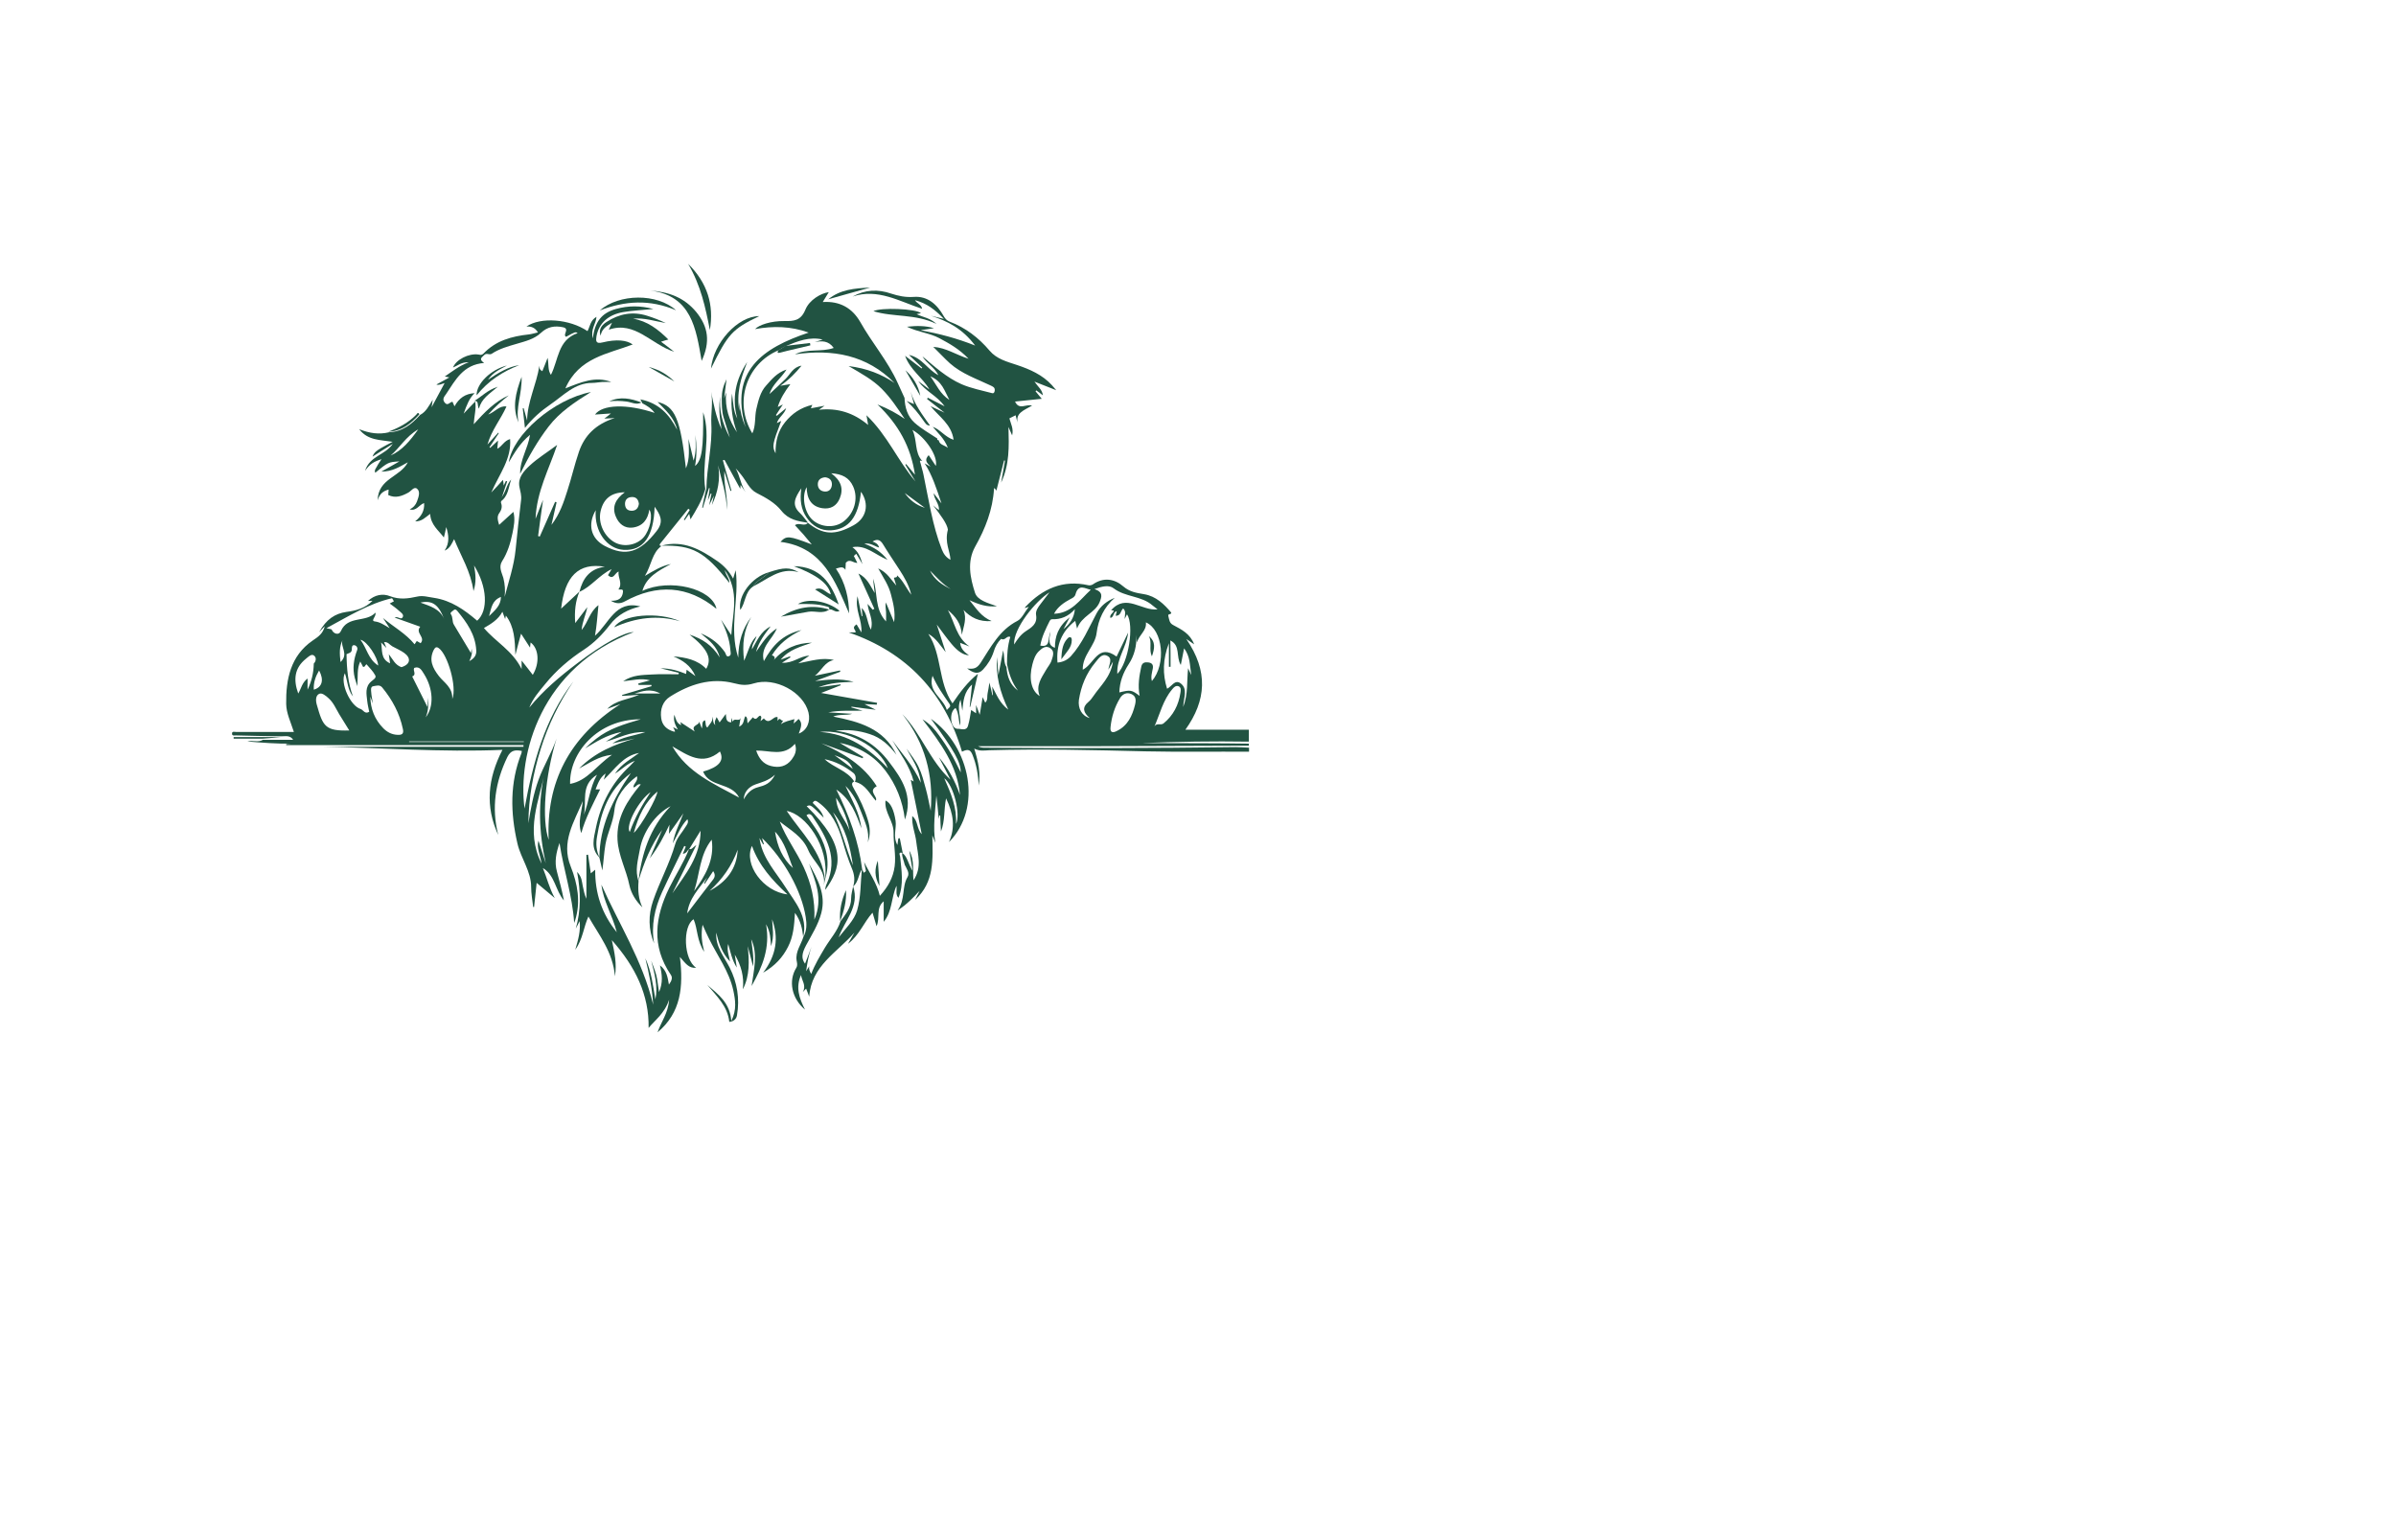 <?xml version="1.0" encoding="utf-8"?>
<!-- Generator: Adobe Illustrator 24.2.3, SVG Export Plug-In . SVG Version: 6.00 Build 0)  -->
<svg version="1.1" id="Layer_1" xmlns="http://www.w3.org/2000/svg" xmlns:xlink="http://www.w3.org/1999/xlink" x="0px" y="0px"
	 viewBox="0 0 600 841.9" style="enable-background:new 0 0 600 841.9; fill: #215342;" xml:space="preserve"
	 height="450" width="700" transform="translate(-250, -79)">
<g>
	<path d="M405,312.3c4.2,1.5,6.7,5.6,11.4,7.1c-1.1-8.4-7.9-12.6-12.6-18.4c2,1,4.1,1.9,7.7,3.6c-4.1-3.2-6.9-5.3-9.6-7.5
		c0.1-0.2,0.3-0.5,0.4-0.7c2.6,1.3,5.2,2.7,9.2,4.7c-4.3-6-10.3-8-14.4-13.8c2.7,2.1,4.4,3.3,6.1,4.6c-3.8-6.6-10.5-10.6-13.3-18.4
		c3.3,2.5,6.1,4.7,9,6.9c0.1-0.1,0.2-0.3,0.4-0.4c-2.2-2.1-4.4-4.2-7.3-7c7.3,1.6,10.1,8,16.1,11.1c-2.3-4.6-6.6-6.5-8.7-10.3
		c6.7,5.7,13.2,11.6,21.3,15.2c5.3,2.3,11.1,3.4,16.7,4.9c1,0.3,1.4-0.5,1.5-1.4c0.2-1.8-1.1-2.2-2.3-2.8
		c-7.6-3.6-15.8-6.4-22.2-12.1c-3-2.7-5.7-5.7-9.1-9c7.1,0.5,12.3,4.3,19.3,6.5c-5.2-5.4-10.5-8.3-15.9-11.2
		c-5.4-2.9-11.6-3.3-17.8-6.3c5.4-0.6,10.1-0.6,14.8,0.8c-2.1,0.3-4.1,0.6-7.3,1.1c10.4,2,19.5,4.3,29.8,8.4
		c-6.9-9.2-15-13.4-24.2-16.3c2,0.5,4,1,7.1,1.7c-4.8-5-9.3-8.5-15.8-10.2c1.3,2,3.5,2.3,3.9,4.7c-12.5-4.1-24.3-11.3-38-6.7
		c6.8-3.8,13.9-4.1,21.1-1.6c4,1.3,7.8,2.1,12.3,1.8c7.6-0.6,12.8,4.1,16.4,10.5c0.8,1.4,1.7,2.4,3.2,3c8.7,3.3,15.9,8.8,21.9,15.9
		c3.9,4.6,9.5,6,14.9,7.8c7.2,2.4,14,5.4,19.2,11.1c0.6,0.7,1.2,1.4,2.3,2.7c-4.2-1.7-7.6-3-11.9-4.7c2,2.9,4.3,4.5,4.6,7.5
		c-1.3-1-2.4-1.9-3.6-2.7c-0.1,0.2-0.3,0.3-0.4,0.5c1,1.3,2.1,2.5,3.4,4.1c-5,0.5-9.6,1-14.6,1.5c2.2,4.9,6,1.2,9.3,2.2
		c-4.2,2.6-9.8,4-7.6,10.5c-0.5-1.6-0.9-3.3-1.4-5.2c-1.3,0.6-2.3,1.1-3.4,1.7c0.8,3,2.4,5.7,1.5,9.3c-0.6-1.3-1-2.3-2-4.6
		c0.3,10.9,0.6,20.5-4,30.4c0.8-4.7,1.4-8.3,2.1-12c-0.2,0-0.4-0.1-0.5-0.1c-1.4,5.4-2.8,10.8-4.2,16.5c-0.4-0.6-0.7-1-1-1.4
		c-0.1,0.1-0.3,0.2-0.3,0.4c-0.7,11.4-4.7,21.7-10.3,31.6c-4.6,8.3-2.7,17.1-0.1,25.2c1.3,4.1,6.9,5.6,12,7.4
		c-5.5,0.5-9.8-0.9-15-3.3c3.8,4.7,6.4,9,12.1,11.4c-6.8,0.5-11.4-1.9-15.4-6.1c2,4.7,0.1,8.9-0.9,13.6c-0.3-6.1-3.5-10.1-7.6-13.5
		c3.7,6.6,4.6,15,11.8,19.9c-1.6-0.6-3.3-1.3-5.1-2c0.3,3.3,2.3,5.1,4.8,6.8c-3-0.1-6.1-2.1-9.6-6.3c-2.5-3-4.8-6.2-8-10.5
		c1.9,6,3.4,10.5,4.9,15.1c-2.9-3.6-5.2-7.6-9.5-10c7.6,11.5,5.2,26.3,13.2,38c4.1-6.1,8.2-11.6,13.9-16.2
		c-1.5,6.3-2.8,12.2-4.2,18.1c-0.1,0-0.2,0-0.3,0c0.4-3.9,0.8-7.8,1.3-12.2c-4.5,4.1-4.8,9.1-5.3,14.3c-0.3-1.6-0.5-3.2-1-6
		c-2.3,5.3,0.7,9.6-0.3,14.1c-0.9-3.4-0.6-6.8-2.4-9.6c-3.9,2.3-2.8,11.6,1.2,11.4c1.9-0.1,4.7,1.4,5.6-1.7c0.9-3,1.3-6.2,1.7-8.6
		c0.7,0.5,1.6,1.1,2.7,1.8c0-1.2,0-2.1,0-4.5c0.9,2.4,1.4,3.6,2,5.3c0.5-3.3,1-6.1,1.6-9.6c0.7,1.4,1,2.2,1.4,3
		c1.6-1.5,0.9-3.4,1.3-5.1c0.4-1.7,0.6-3.4,1-5.9c0.7,2.9,1.2,4.9,1.6,6.9c0.1,0,0.2,0,0.3-0.1c-0.1-1.5-0.3-3.1-0.4-4.6
		c2.4,4.3,4,9,8.8,12.6c-4.5-9.5-7-18.8-6.1-28.7c0.2,2.8,0.4,5.5,0.7,9.8c1-5.1,1.7-8.7,2.6-13.5c0.9,3.8,0.2,6.7,1.8,9.1
		c0.4,5.2,1.9,9.7,6.3,12.9c-3.3-4.3-4.9-9.2-6-14.4c0-5,0.3-10.1,1.8-14.9c-2-1-2.8,2.3-5,1c-1.9,1.8-3.3,4.3-4.1,7.1
		c-1.2,3.7-3.2,6.9-5.8,9.7c-2.7,2.9-5.3,1.9-8.7-0.6c3.7,0.5,5.4-0.1,7.4-3.1c5.5-8.5,10.3-17.9,20.1-22.9c2.5-1.3,3.9-4.8,6.2-7.7
		c-1.1,0.3-1.6,0.5-2.2,0.7c0.2-0.3,0.3-0.5,0.4-0.7c9.4-9.9,20.5-14.9,34.3-11.8c0.8,0.2,1.9,0,2.6-0.5c5.8-4,11.8-3,16.5,1.1
		c3.6,3.1,7.3,3.6,11.4,4.3c6.6,1.1,11,5.5,14.9,10.1c-0.2,1.4-2,0.3-1.6,1.9c0.5,1.9,0.5,3.8,2.7,4.9c4.5,2.4,9.2,4.7,11.4,10.5
		c-1.2-0.8-2-1.4-4.3-2.9c12.1,17.6,11,33.5-0.5,49.6c11.4,0,23.1,0,34.7,0c0,2.2,0,4.3,0,6.5c-19.6-0.3-39.2,0-58.7,0.8
		c11.6,0.1,23.3,0,34.9,0.1c7.9,0,15.9,0.1,23.8,0.2c0,0.4,0,0.7,0,1.1c-29.1,0.1-58.2,0.2-87.3,0.3c-20.2,0-40.5,0-60.7,0
		c1.2,0.7,2.3,0.8,3.5,0.8c45.8,0.4,91.5,0.3,137.3-0.3c2.4,0,4.8,0.2,7.3,0.3c0,0.7,0,1.4,0,2.2c-19-0.1-38,0.2-56.9-0.2
		c-28.4-0.7-56.7-1.4-85.1-0.6c-2.5,0.1-5.1,0.7-8.2-0.9c2.2,7.2,3.6,13.6,2.4,20.2c-0.2-5.8-1.2-11.5-3.4-16.9
		c-1-2.4-2.2-3.4-5.7-1.6c-9.5-32.3-30.1-54.2-61.9-65.2c1.2,0,2.5,0,3.7,0c0.5-1.4-2.6-2.4,0.6-4.4c0.8,1.3,1.7,2.8,2.6,4.4
		c0.6-6.8-3.7-12.2-2.1-19.8c0.9,4.4,1.6,7.7,2.3,10.9c0.1,0,0.3,0,0.4,0c-0.1-1.4-0.3-2.8-0.4-4.5c3.1,3.1,2.7,7.3,5,11.9
		c1.6-5.6-1.4-9.4-1.8-14.1c1.2,1.4,2,2.3,2.8,3.2c0.3-0.2,0.6-0.3,0.9-0.5c-2.8-6.2-5.5-12.3-8.7-19.3c4.8,2.4,6.3,6.4,8.9,10.7
		c-0.4-3.2-0.6-5.6-0.9-7.9c2.7,7.6,0.6,16.5,7.1,23.4c0-1.8,0.1-3.5,0-5.1c-0.1-1.7-0.5-3.4-0.1-5.3c1.4,3.4,2.8,6.7,4.5,10.8
		c0.8-5.7-0.5-10.4-1.7-15.1c-1.2-4.9-4-9-7-14.3c4.9,2.2,6.8,5.9,9.9,9.4c-0.6-1.9-0.9-3-1.3-4.2c0.6-0.5,1.9,0.1,1.7-1.4
		c3.3,2.8,4.8,6.7,7.8,10.6c-1.4-5.5-3.8-9.5-6.3-13.4c-3-4.7-6.2-9.3-9.1-14.1c-1.4-2.3-3-3.3-5.8-1.6c1.7,0.6,3.1,1.4,3.6,3.3
		c-2.5-0.6-4.5-2.7-8.1-2.1c5.2,1.9,9.1,4.3,12.7,8.8c-6.9-2.8-11.8-8.3-19.2-6.9c3.2,2.3,4.5,5.5,5.5,9.3c-1.1-1.9-2.2-3.8-3.4-5.7
		c-0.4,0.4-0.9,0.8-1.3,1.2c0.6,1.2,1.2,2.4,1.9,3.8c-2.3,0.1-4-2.5-6.3-0.1c0,0.7-0.1,2-0.2,3.9c-1.4-2.2-3-1.2-5.2-0.7
		c5.3,7.8,7.1,16.5,7.2,24.5c-7.4-16.9-13.9-36.1-37.5-39.1c3.3-3.5,4.5-3.4,17.1,1.4c-1.9-2.3-3.3-4-4.7-5.6
		c-1.4-1.6-2.9-3.2-4.5-4.9c2.3-1.8,5.1,1,7.1-1.3c8.2,6.6,14.7,7,25,1.3c7-3.9,8.7-11.5,4-18.3c-1.4,13.7-6.6,20.5-16.4,21.1
		c-5.6,0.3-10.2-2.4-13.3-7c-3.1-4.5-3.8-9.6-2.9-16c-3.5,5.1-5.5,9.1-0.8,13.5c1.7,1.6,3,3.6,4.5,5.4c-5.5-0.9-10.6-1.6-14.6-6.6
		c-3.4-4.3-8.4-7.1-13.5-9.7c-4-2-5.7-6.6-8.5-10c-1-1.2-1.9-2.4-3-3.5c2.3,4.1,2.8,9,5.4,13c-0.8-1.2-1.6-2.3-2.7-3.9
		c-0.1,0.8-0.1,1.1-0.2,2.1c-3.1-5.6-5.8-10.7-8.6-15.8c-0.3,0.1-0.6,0.1-0.9,0.2c1.6,5.5,3.1,11.1,4.7,16.6
		c-0.2,0.1-0.3,0.1-0.5,0.2c-1.1-3.6-2.3-7.2-3.4-10.8c-0.4,7.2,2,14,1.4,21.1c-0.1-8.4-3-16.3-4.8-24.4c1.4,7.7-0.2,14.9-3.4,21.8
		c0.2-1.2,0.5-2.4,1.1-5.2c-1.1,2.2-1.5,3.1-2.6,5.3c0.6-3.1,1-4.7,1.3-6.3c-0.1-0.1-0.3-0.1-0.4-0.2c-0.4,0.9-0.7,1.7-1.6,3.9
		c0.5-3.2,0.8-4.9,1-6.7c-0.1,0-0.2-0.1-0.4-0.1c-1.1,3.6-2.2,7.2-3.3,10.8c-0.1,0-0.3-0.1-0.4-0.1c0.6-3,1.2-6,1.9-9
		c0.1-0.4,0.3-0.9,0.4-1.3c0.2-11.9,3.3-23.6,2.7-35.5c-0.3-5.8,1-11.6-0.1-17.5c1.3,6.6,2.5,13.2,5.7,20.5
		c-1.2-6.8-1.7-12.4-0.7-18.1c-0.7,7.5,0.9,14.5,5.2,22.6c-1.4-4.7-2.4-7.8-3.4-11c-1-3.4-1-7-1-10.5c0-3.5,0.8-6.8,2.6-10.4
		c-0.4,3.2-0.7,5.9-1.3,10.4c0.7-2,0.8-2.2,1.1-3.2c-0.8,8.5,1.7,15.4,5.9,21.8c-2.4-6.6-3.6-13.4-2.7-21.2
		c0.7,5.1,0.7,9.6,2.9,13.7c-3.1-11.2-0.9-21.4,5.4-30.9c-1.6,4.2-3.2,8.5-4.1,13c-0.9,4.6-1,9.1-0.2,13.8c0-1.6,0-3.2,0-4.8
		c0.4,4.7,1.5,9.2,3.4,13.6c-8.9-30.7,9.3-43.3,34.5-51.7c-9.7-3.5-19.4-3.7-29.3-1.9c2.1-2.3,8.8-4.5,15.9-4.4
		c5.4,0.1,9.1-0.2,11.6-6.2c2.2-5.4,8.5-9,12.8-9.6c-1.1,1.8-2.1,3.4-3.3,5.4c9.4-0.6,16.1,3.3,20.5,10.9
		c6.4,11.4,15.1,21.4,20.5,33.4c1.2,2.7,2.5,5.4,3.7,8.1c0.2,5.2,1.6,10.1,5.5,13.6c3.7,3.3,8.2,5.8,12.4,8.6c0,0.2,0,0.4,0,0.7
		c0.2,0.1,0.5,0.2,0.7,0.3l0.1-0.1c0.4,2.6,2.9,2.6,5,4.2C411.3,318.6,407.8,315.7,405,312.3z M399.3,331c-2.1-0.8-1,0.8-0.9,1.4
		c0.4,1.9,1.1,3.8,1.5,5.8c2.9,13.8,4.9,27.9,10.1,41.2c1,2.5,2.3,4.3,4.7,5.6c-0.2-4.8-3.3-9.3-1.4-16.5c-0.5-3.3-3.8-7.7-8.1-13.3
		c1.8,1.6,2.4,2.1,3.2,2.7c0.3-3.5-2.5-5.6-2.9-9.3c1.4,1.9,2.5,3.2,4.3,5.6c-2.8-8.4-5.1-15.5-9.2-21.9c0.7,0.4,1.4,0.8,3.2,1.8
		c-2-2.2-3.6-3.5-1-6.3c1.3,1.9,2.5,3.7,3.9,5.9c1.3-5.3-5.7-15.7-12.8-19.7C396.7,319.8,394.9,326.3,399.3,331z M320.9,270.4
		c-17.9,7.4-24.7,28.7-14.5,45.5c2-4.2,1.2-8.9,2.2-13.3c1.1-4.6,2.1-9.3,5.4-12.9c2.9-3.2,5.7-6.9,11.1-8.7
		c-3.1,5-7.6,7.8-9.3,13.4c3.3-3.1,6.1-5.6,8.8-8.3c2.6-2.6,4.1-6.5,8.7-7.2c-3.2,3.9-6.5,7.4-11.6,11c2.7-0.5,3.8-0.6,5.5-0.9
		c-3.1,4.1-5.5,7.9-6.9,12.5c0.9-0.5,1.7-0.8,2.8-1.4c-1.4,2.2-2.6,4-3.8,5.8c0.2,0.1,0.3,0.2,0.5,0.4c1.7-1.4,3.4-2.8,5.1-4.2
		c-0.9,3.3-4.1,4.9-5.1,8.2c0.9-0.4,1.5-0.8,2.4-1.2c-4.8,12.5-5.1,14-3.1,17.7c-0.1-6.7,1.4-12.3,5.2-17c3.8-4.7,8.5-8,14.9-9.5
		c-0.5,1.1-0.6,1.5-0.8,1.9c2.3-0.4,4.4-0.8,7.5-1.4c-1.6,1.1-2.2,1.6-3.1,2.2c10.2-1.1,18.9,1.6,26.9,8.3c-0.3-1.8-0.5-3-0.9-5.3
		c11.6,11.1,17.2,25.1,26.8,36.2c-1.9-3.1-3.8-6.1-5.6-9.2c0.2-0.1,0.3-0.2,0.5-0.3c1.4,1.7,2.8,3.4,4.8,5.8
		c-2.3-15.3-8.9-27.3-20.5-38.4c6.3,2.5,10.7,5,14.9,7.9c-3.9-5.8-7.7-11.6-12.6-16.5c-4.9-4.9-10.9-8.2-18.1-12.4
		c10.1,1.3,18,4.4,25.2,9.3c-15.2-15.4-33.9-18.7-54.5-15.7c6.7-3.3,14.5-1.1,21.2-3.5c-2.9-4.1-6.6-3.9-10.4-3.2
		c1.5-0.5,2.9-0.9,4.4-1.4c-7.3-1.7-13.7,0.9-20.2,3.6C323.2,268.9,322.1,269.6,320.9,270.4z M504.5,405.8c-5.9,5.1-9,11.8-9.9,19.1
		c-0.8,7.2-7.8,12.1-7.6,20.2c6.4-3.2,8.3-14.6,18.5-7.2c2.1-4.3,4.1-8.5,6.3-13.1c-0.8,8-6.4,14.2-5.9,22.6
		c6.2-6.2,9.3-26.7,5.3-32.6c-0.4,0.7-0.7,1.4-1.3,2.6c0.1-2.4,0.9-4.2-0.8-5.8c-1.5,1.3-1.2,4.1-4.1,4c0.2-0.8,0.4-1.6,0.6-2.5
		c-2.1,0.4-1.4,3.3-3.5,3.7c-0.6-2,1.7-2.5,1.8-4.1c-0.5,0-0.8-0.1-1.4-0.1c8.2-9.4,16.6,0.5,25.4-0.5c-1.2-0.9-2-1.5-2.7-2.1
		c-6.1-5.4-14.9-4.5-21.3-9.4c-2.6-2-6.3-1.1-10.5,0.4c4.9,1.7,4,4.2,2.8,7.2c-2.5,6-9.7,7.3-12.3,14.4c-0.5-2.3-0.8-3.2-1-4.2
		c-7.5,5.8-10.5,13.4-9.7,22.8c3-0.3,5.4-1.4,7.4-3.6c6.2-6.9,9.7-15.4,14-23.4C496.8,410.2,500.2,407.5,504.5,405.8z M518.1,459.4
		c-1.1-5.8-0.2-10.9,0.9-16c0.5-2.3,2.1-2.5,3.8-2.3c1.8,0.2,2.9,1.1,2.5,3.3c-0.4,2.2-1.2,4.5-0.5,6.9c7.9-9.2,6.1-28-3.3-32.1
		c0.6,4.5-3.5,6.5-4.9,11c-0.1-2-0.2-3.1-0.3-4.1c0.3,5.8-1.1,11.3-4.2,16c-3.1,4.8-4.9,9.7-5.1,15.4
		C513.2,456,513.7,456.1,518.1,459.4z M336.1,345.3c-2.9,5.1-1.2,13.9,3.2,17.9c4.6,4.1,11.9,4.6,16.8,1c6.1-4.5,8.4-12.7,5.4-19.3
		c-2.2-4.9-6.1-6.8-12-7.2c5.3,3.9,6.9,8.3,4.7,13.7c-1.7,4.2-5.1,6.1-9.6,5.4C338.4,355.8,336.2,351.4,336.1,345.3z M535,443.5
		c-0.3,0-0.6,0-0.9,0c0-3.9,0-7.9,0-12.9c-3.4,8.9-3.5,16.9-1,24.9c2.5-1.2,4.2-5.1,7.2-3.1c4.4,3.1,1.8,7.9,1.6,13.1
		c2.8-7.4,1.9-14.1,2.7-21.2c0.5,1.1,0.8,1.8,1.7,3.7c-0.8-5.7-0.6-10.2-3.9-14.6c-0.7,3.3-1.1,5.7-1.8,9.1
		c-2.8-4.6,0-10.5-5.7-13.4C535,434.3,535,438.9,535,443.5z M490.8,471.5c-3.5-3-4.3-5.8-0.7-8.8c1.1-0.9,2-2.1,2.8-3.3
		c3.8-5.6,9.4-10.3,10.6-18.7c-1.1,2-1.7,3-2.5,4.4c0.4-3,2.5-6.1-0.6-7.6c-3-1.5-4.8,1.6-6.5,3.6c-5,6-7.8,12.9-9,20.5
		C484.3,466.2,486.5,470.4,490.8,471.5z M502.2,476.4c-0.4,3.2,1.3,3.3,3.4,2.2c6-2.9,8.5-8.3,10-14.4c0.6-2.5,0.5-4.7-2-5.8
		c-2.5-1.1-4.8-0.1-6.2,2.2C504.4,465.5,502.8,470.8,502.2,476.4z M463.5,459.5c-2.3-5.7,0.9-9.9,3.4-14.2c1-1.8,2.5-3.4,3.1-5.4
		c0.7-2.1,1.7-4.8-0.5-6.4c-2.5-2-4.8-0.2-6.6,1.6c-1.9,1.9-2.7,4.4-3.4,7C457.4,450,458.9,456.7,463.5,459.5z M471.8,433.1
		c0-6.1,1.6-11.5,8.1-16.7c-1.7,3.2-2.6,4.9-3.4,6.5c3.5-2.8,5.8-6.2,6.2-10.9c-3.5,4-7.7,5.7-12.7,5.5c-0.3,0-0.8,0.5-1,0.8
		c-2.2,4.4-4.4,8.8-5.2,13.6c5.8,1.2,3.9-3.8,5.6-7.7C468.6,428.7,467.9,431.8,471.8,433.1z M526.2,476.1c1.2-2.1,3.4-0.5,4.9-1.6
		c5.4-4.4,8.3-10.1,9.3-16.8c0.2-1.3,0.5-3-1.1-3.6c-1.5-0.5-2.6,0.7-3.4,1.7C530.9,461.7,529.2,469.2,526.2,476.1z M449.5,431.3
		c1.8-2.9,3.6-5.4,6.3-7.2c3.2-2.1,6.5-4,5.7-8.9c-0.4-2.2,1.1-4.3,2.5-6.1c1.4-1.8,2.8-3.6,4.8-6.3
		C461.3,407.5,448.9,422.6,449.5,431.3z M491.4,401.4c-3-0.6-6.7-3.4-8.3,2.3c-0.4,1.6-1.5,2.1-2.7,2.7c-3.7,2-7.1,4.3-9.1,8.1
		C480.7,414.3,485.4,406.9,491.4,401.4z M346.2,339.9c-2.3,0.2-3.9,1.3-4,3.6c-0.1,2.5,1.5,4.1,3.9,4.2c2.3,0.1,3.6-1.4,3.8-3.7
		C350,341.5,348.6,340.2,346.2,339.9z M404.9,448.4c-2.7,8.9,5.9,12.1,7.8,18.7c1.1-1.3,2.6-1.7,1.4-3.4
		C410.8,458.9,407.4,454.2,404.9,448.4z M414.1,297.6c-2.7-5-3.9-10.1-10.4-12.9C407.3,289.7,409,294.3,414.1,297.6z M400.7,356.6
		c-3.7-2.7-7.4-5.4-11-8.1C392.4,352.3,395.9,355.1,400.7,356.6z M414.9,401c-4.5-2.6-7.8-6.5-11.4-10.1
		C405.9,395.9,410.1,398.7,414.9,401z"/>
	<path d="M280.7,346.3c-0.1,0.4-0.3,0.9-0.4,1.3c-1.7,5.4-4.5,10.1-7.7,15.3c-0.2-1.1-0.4-1.7-0.7-3c-1,1.4-1.8,2.5-2.5,3.5
		c-0.1-0.1-0.3-0.2-0.4-0.4c1.1-1.8,2.2-3.6,3.2-5.3c-0.3-0.2-0.5-0.4-0.8-0.6c-5.1,6.3-10.2,12.6-15.3,19c-0.6,0.7-0.5,1.3,0.6,1.4
		c-5.2,3.8-5.3,10.2-9,16.3c5.1-3,8.9-5.4,14.2-6.5c-7,3.8-13.4,7.1-15.6,14.7c14.9-7,38.2-1.3,40.5,9.8
		c-15.7-12.8-32.5-13.7-50.2-4c-2.2,1.2-4.6,1.4-7.5-0.4c4,0.1,6.2-1.2,6.6-4.8c0.2-2-1.4-1.1-2.5-1.4c2.5-3.3-0.4-6.4,0.1-9.8
		c-2.1,0.8-2.8,4.9-5.8,2c0.5-0.9,1.1-1.8,2-3.3c-7,3.4-11.1,9.6-17.6,12.4c1.8-7.3,5.6-12.6,13.9-13.7
		c-14.5-2.4-21.9,5.3-23.9,22.9c3.1-2.9,6.6-6.1,10-9.3c-2.2,5.3-2.8,10.7-2.3,17.2c2.5-3.3,4.6-6,6.6-8.7
		c-0.8,4.2-2.7,7.8-3.1,12.5c3.6-4.4,4.4-10,9.2-13.6c-0.6,5.9-0.9,11.2-1.9,16.7c7.7-6.7,11.2-19.6,24.8-16
		c-6.5,1.5-12.4,4.4-16.7,10.1c-4,5.2-8.5,9.8-14.1,13.5c-8,5.2-15.2,11.4-21.2,18.8c-3.3,4-6.8,8-8.7,12.9
		c7.6-9.4,16.7-17,26.2-24.2c14.5-11,25.7-17,30.9-17.1c-50.9,19.2-63.6,66.8-59.7,96.5c4.6-25.1,11-49.1,26.7-69.5
		c-7.8,11.5-13.8,23.8-17.9,37c-4.1,13.2-6.6,26.7-6.7,40.5c1.3-8.1,2.8-16.2,5.6-23.9c2.8-7.7,7.2-14.6,9.8-22.4
		c-6.4,20.9-8.2,44.4-4.3,55.4c-1.5-31.4,11.2-56.2,39.2-74.2c-2.7,1-4.6,1.6-7.2,2.6c4.9-4.9,11-4.9,17.4-7.7
		c-4,0.3-6.6,0.5-9.2,0.6c0-0.2-0.1-0.4-0.1-0.5c5.4-1.6,10.7-3.2,16.1-4.8c0-0.2,0-0.4-0.1-0.7c-2.3,0-4.7,0-7,0
		c0-0.3-0.1-0.5-0.1-0.8c1.9-0.5,3.9-1,6.4-1.7c-5.2-1.4-9.7,0.1-14.7,0.5c5.1-3.5,10.5-3.4,15.8-3.7c4.8-0.3,9.7-0.1,14.5-0.1
		c0-0.3,0-0.5,0.1-0.8c-2.8-0.7-5.6-1.4-10-2.5c6,0.1,9.9,1.5,14,3.1c0.1-1,0.2-1.6,0.3-2.3c1.4,1,2.7,2,4.8,3.5
		c-2.7-6.1-7.1-8.6-12-10.8c6.7,0.6,13,1.8,17.9,6.8c3.3-5.6,0.8-10.9-9.1-18.7c6.9,2.3,12.3,5.7,16.5,12.5
		c-1.6-6.1-5.4-9-10.4-13.2c6.5,2.7,10.2,6.1,13.2,10.3c0.6,0.8,0.6,2.8,2.2,2.2c1.5-0.5,0.9-2.2,0.8-3.4
		c-0.4-5.9-2.6-11.3-5.1-16.6c1.7,2.6,3.4,5.2,5.6,8.5c0.7-12.1,4.7-23.6-3.6-35.6c0.8,3.4,2.7,4.7,2.5,7
		c-13.4-17.1-20.1-20.7-37.1-20.3c11.9-3.3,21.4,2.1,30.7,8.5c3.4,2.4,6.3,5.4,8.5,9.5c0.5-1.7,0.9-3.1,1.4-4.6
		c2.1,15.7-3.9,31.4,1.4,47.8c0.1-8.7,2.3-15.9,7.1-22.2c-4.2,7.2-5,14.9-3.9,23.9c2.3-5,3.1-9.9,6.8-13.5c-0.6,2.5-2.6,4.3-2.5,7.3
		c2.8-4.7,4.6-9.7,10.2-12.6c-3.3,4.4-6.3,8.1-8,14c3.5-5,6-9.3,11.4-12.9c-2.6,6.4-9.2,10-7.1,17.9c4.7-8.6,10.3-14.6,20.6-17
		c-7.3,3.6-12.4,7.7-16.2,13.8c1.3,0.4,2.1,1.2,1,2.6c5.7-6.4,12.7-9.3,20.9-9.5c-6.2,2.2-12.6,3.8-17.1,9.3c1.8-0.6,3.4-1.2,5-1.8
		c0.1,0.2,0.3,0.3,0.4,0.5c-1.2,0.7-2.3,1.5-4.7,3c6.4,0.3,9.6-3.7,15-3.9c-2.2,1.5-3.7,2.6-6.1,4.2c7.1-1.3,13.1-3.4,19.5-1.8
		c-5.1,0.9-6.7,5.8-10.4,8.6c4.6-1,9.1-1.9,13.7-2.9c0.1,0.2,0.1,0.4,0.2,0.7c-4.6,1.7-9.2,3.4-13.8,5.1c6.7-0.7,13.2-1.7,21.1,0.4
		c-6.8,0.3-12.4,0.4-19.3,3c5.2-0.7,8.7-1.1,12.1-1.6c0,0.2,0.1,0.3,0.1,0.5c-3.4,1.4-6.9,2.7-10.7,4.2c10.5,1.9,20.6,3.6,30.6,5.4
		c-0.1,0.3-0.1,0.6-0.2,1c-1.8-0.1-3.6-0.2-6.7-0.3c2.6,1.3,4,2,6.2,3.1c-5-0.6-9.1-1.1-13.3-1.7c0,0.1,0,0.3-0.1,0.4
		c2.1,0.6,4.1,1.2,6.2,1.8c-6.3,0.1-12.6-0.3-18.8,0.9c4.4,0.3,8.7,0.5,13.1,0.8c-3.4,1-7,0.1-10.4,1.5c14.1,2.8,27.6,6.4,34.6,20.9
		c-3.9-5.1-8.5-9.4-14.6-11.3c-6-2-12.2-2.7-18.7-1.8c12.3,1.4,21.9,7.2,29.3,17.1c7,9.2,13.2,18.5,8.6,31.4
		c-1.2-10.2-4.9-19.2-10.7-26.8c-5.8-7.6-13.9-12.9-24.9-15.1c5,3,8.9,5.4,12.8,7.7c-0.1,0.2-0.2,0.4-0.3,0.7
		c-7.5-2.7-15-5.5-22.6-8.2c12.2,5.5,23.2,12.1,30.3,23.5c-5.1,2.7,0.8,5.6-0.5,7.9c-3.4-3.6-5.5-9-11.4-10.3
		c0.7-1.8,0.5-3.8-0.9-4.9c-4.6-3.6-9.8-6.3-15.7-7.5c5,4.7,12.3,6.1,16.2,12.2c-1.5,0.6-1.6,1.6-0.1,4.1c3.1,5.3,5.7,10.9,7.5,16.8
		c1.3,4.1,1.6,8.2,0,12.4c1.1-6.1-1.6-11.2-3.6-16.6c-2-5.3-4.5-10.3-8.6-14.3c3.4,7.6,7.8,14.7,8.7,23.2
		c-2.9-7.9-5.7-15.8-13.7-21.2c7.1,14.2,12.2,28.3,14.1,43.4c-2.1,3-1.9,7.1-4.9,9.6c1.1-3.4,0.7-6.6-0.7-9.9
		c-2.1-5-3.7-10.2-5.2-15.4c-2.4-8.2-6-15.5-13.1-20.7c-1.2-0.8-2.1-1.5-3.1,0.3c2.2,2.3,5,4.3,6,8.1c-7.1-7.2-7.1-7.2-9.3-6.3
		c22.5,22.1,18.8,33.7,10.2,45.7c0-0.4,0-0.6,0-0.8c0.2-0.8,0.3-1.6,0.7-2.3c6.5-14.2,0-25.7-7.7-37c-1-1.4-2.1-1.7-3.3-0.6
		c2.3,3.4,4.7,6.5,6.7,9.9c4.5,7.9,6.3,16.3,3.4,25.2c2.6-18.4-10.8-35.8-20.9-37.5c8,12,19.3,22.1,20.9,37.5
		c-0.2,1-0.4,2.1-0.6,3.1c1.3-8.3-5.9-12.8-8.6-19.3c-3.1-7.4-9.8-10.9-15.5-15.5c3.4,9,9.2,16.4,13.1,25c4,8.8,6.3,17.8,5.8,28.6
		c5-11.6,0.5-21-2.9-30.6c4.6,8.5,9.4,16.7,6.7,27c-1.7,6.4-5.2,11.9-8.3,17.6c-2.5,4.7-2.6,7.3-0.6,10.1c1.2-3,2.4-6.1,3.5-9.2
		c-1.4,4.1-2.2,8.3-2.9,13.3c0.8-1.3,1.2-2,1.7-2.7c-0.3,1.5,0.2,2.7,1.1,4.2c2-5.3,4.8-9.8,7.5-14.4c2.9-4.8,6.8-9,8.5-14.4l0,0
		c2.8-3.8,5.8-7.4,5.8-12.5c0-2.2,0.7-4.4,1.1-6.6c3.7,11.1-4.7,18.7-7.9,27.9c3.7-4.8,8.5-9.3,10.1-14.8c2.1-7.2,1.8-15.2,2.6-22.8
		c0.3,0.8,0.7,1.5,1,2.3c0.4-0.3,0.8-0.6,1.2-0.9c-0.3-1.7-0.7-3.4-1-5c2.9,6,6.9,11.5,8.6,18.5c4.4-4.8,7.3-9.9,8.1-16.2
		c0.8-6.2-0.7-12.3-0.6-18.4c0.1-6.3-5.2-11.1-4.4-17.5c2.8,1.2,4.6,5.2,5.5,11.1c0.6,4.2-1.6,8.6,1,13.2c0.2-1.4,0.4-2.5,0.5-3.6
		c0.3,0,0.5-0.1,0.8-0.1c0.5,2.7,1.1,5.4,1.6,8.1l0,0c-2.7-0.9-1.5,1.2-1.4,2c0.7,7.5,2.1,15-0.9,22.5c-1.8-1.8-0.8-4.1-1.1-6.6
		c-3,6.6-2.2,14-7,19.7c0-3.7,0-7.2,0-11.2c-4.5,3.7-1.8,9-3.9,13.6c-0.8-2.6-1.4-4.8-2.2-7.4c-4.8,5.3-7.1,12.2-13.4,17
		c1.5-2.6,2.5-4.4,3.5-6.1c-9.4,10.8-23.6,18.2-24.7,35c-0.5-1.4-1-2.7-1.7-4.4c-0.5,0.5-0.9,0.9-1.8,1.9c2-3.7-0.5-6.1-1-9.3
		c-3,6.8-1,12.6,2.2,18.9c-7.3-6.1-9.2-15.7-4.8-22.8c0.9-1.5,0.4-2.8,0.2-4.1c-0.7-4.8,2.4-8.6,3.7-12.8c1.9-3.4,1.9-7.1,1.3-10.8
		c-2.2-14.3-11.9-31.8-23.9-43.3c0.4,1.2,0.7,2.2,1,3.3c-0.1,0.1-0.3,0.1-0.4,0.2c-0.5-0.9-1.1-1.9-2-3.5c0.2,1.1,0.2,1.5,0.3,1.8
		c1.9,9.8,8.7,16.9,13.8,24.9c5.3,8.3,12.5,16.1,9.8,27.3c-0.5-4.4-1.3-8.7-4.5-13.1c-0.4,6.9-0.9,13-3.8,18.6
		c-2.9,5.7-7,10.3-13.6,14.1c7.3-9.6,8.6-19.1,4.9-29.2c0.2,4.6,1.3,9.3-0.6,14.7c-0.3-4.2-0.3-7.7-2.7-12c2.3,13-1.9,23.1-7.9,33.8
		c1.3-9.2,3.5-17.5-0.2-25.6c0.5,4.6,1.5,9.2,1,14.9c-1.1-4.3-2-7.7-2.9-11.1c0.8,8.1,1.2,16.1-2.7,23.6c0.8-6.8-0.9-13.1-4.4-19
		c0.3,2.1,0.7,4.2,1.1,7.1c-2.7-4.3-3.4-8.4-4.7-12.9c-0.9,3.7,0.5,6.4,1,9.6c-4.4-4.6-6.2-10.1-7.5-15.8c-0.6,7.6,4.2,13,7.3,19.1
		c4.1,8.1,5.6,17,4,26.1c-0.3,1.9-1.7,3.4-4.2,3.6c-0.9-8.6-6.9-14.1-12-20.2c5.9,5.1,12.4,9.7,13.1,19.7c3.1-6.2,2.2-11.5,1.1-16.7
		c-2.3-10.5-8.8-19.1-13.4-28.5c-1.1-2.2-2.1-4.5-3.4-7.4c-0.9,5-0.5,9.3,0.9,14.8c-4.1-6.1-3.5-12.4-5.8-17.8
		c-6.1,3.7-5.5,22.1,1.4,26.5c-4.1,0.4-5.8-2.4-8.9-5.9c2,16.3,0.6,30.5-12.2,41.2c1.9-5.7,5.8-10.4,6.3-17.8
		c-2.5,7.6-7.9,11.3-11.2,15.4c0.3-18.1-7.2-33.4-20.1-48c1.5,7,2.8,12.7,1.7,19.8c-1.1-13.3-8.6-22.3-14.5-32.7
		c-2.7,5.9-3,12.3-7.2,18.2c1.6-5.5,3-10.2,2.4-15.7c-0.8,1.7-1.5,2.9-2.1,4.1c2.8-9.9,2.8-19.9,0.7-31c2.7,2.8,2.6,5.4,3.1,7.7
		c0.5,2.3,0.9,4.7,2,7c0-8,0-16,0-24c0.3,0,0.6-0.1,0.9-0.1c0.5,3.3,1,6.6,1.5,10.2c0.7-0.6,1.3-1.1,2.4-2
		c-0.1,12.8,3.5,23.9,11.8,34.2c-2.4-9.4-7.4-17.1-8.4-26c9.5,21.4,22.4,41.2,28.3,65.6c-0.6-9.6-2.4-17.5-4.3-25.4
		c3.3,7.2,4.2,14.9,5.5,22.5c1.5-7.3-0.5-14.2-2.3-21.2c1,2.7,2.1,5.3,2.8,8c0.7,2.8,0.9,5.7,1.5,9.2c2.2-5.1,1.7-9.6,0.5-14.6
		c3.8,2.8,4.2,6.7,4.9,10.5c1.6-2.1,2.1-3.9,1-5.4c-10.7-15.7-8.6-31.6-0.8-47.5c3.5-7.1,7.9-13.8,10.8-21.2c1.5,0.5,2.1-1,4-2.2
		c-4.7,9.4-8.9,17.9-13.1,26.4c7.2-10.4,15.4-20.3,15.4-34.2c-2.1,3.3-4.2,6.7-6.2,10c-1.1,0.6-1.3,2.4-3.5,2.6
		c0.6-1.5,1.1-2.7,1.6-3.9c-0.3-0.1-0.5-0.3-0.8-0.4c-4.1,8.5-8.3,16.9-12.2,25.4c-4,8.8-6,18.1-4.3,27.9
		c-3.2-7.7-3.2-15.5-0.6-23.2c3.6-10.6,9.1-20.4,12.2-31.3c1-3.4,3.8-6.2,5.7-9.4c0.7-1.1,1.7-2.2,0.9-4c-3.6,3.7-5.3,8.4-8,13.2
		c1.1-6.2,3.9-11.1,5.8-16.4c-2.4,3.4-4.8,6.9-7.9,11.2c0.1-2,0.2-2.9,0.3-5c-3.2,6.6-6,12.2-10.8,18.4c2.7-6.1,4.7-10.9,6.8-15.6
		c-6.2,8.5-10,18.1-13,28.1c1.9-14.8,5.9-28.8,17.6-41c-8.3,4.2-15.2,14.2-16.8,23.7c-1,5.7-2.8,11.4-0.7,17.3
		c-0.4,4.9-0.1,9.7,2.1,14.3c-3.5-3.4-6.1-7.5-7.1-12.1c-1.7-8.4-6-16.1-6.5-24.8c-0.7-12.2,5.3-21.5,12.7-30.3
		c-1.9-0.7-2.5,1.6-4,1.6c-0.1-2.2,2.8-3.4,1.9-6.1c-6.4,4.8-11.6,11.3-12.3,18.6c-0.7,6.7-3.8,12.3-4.9,18.7
		c-0.8,4.7-1,9.4-1.7,14.2c-0.5-2.3-1-4.6-1.6-7c0.1-16.9,7-31.4,17.2-46.2c-12.6,9.3-16.3,21.7-18.5,34.8
		c-0.7,3.8-0.4,7.8,1.4,11.4c-5.1-4.9-3.1-10.8-2-16.3c2.7-13.2,8.7-24.7,18.7-33.9c0.7-0.7,1.3-1.4,2.6-2.7
		c-4.4,1.6-6.9,4.6-10.9,7c3.8-5.6,8.9-8,13.2-11.3c-8.7,1.5-13.1,8.7-19.3,14.6c0.4-1.3,0.6-2,1-3.4c-3.3,2.4-4.2,5.5-5.5,8.7
		c1,0,1.6,0,2.5,0c-3.9,8-8,15.5-10.3,23.9c-2.1-5.9,0.3-11.7,0.8-17.5c-4.7,11.4-12,22.3-6.6,35.7c3.8,9.6,5.6,19.4,2.4,29.6
		c-0.2,0.5-0.4,1-0.5,1.3c-0.9-14.8-5.8-29-8-43.7c-1.8,5.2-2.9,10.3-1.4,15.7c1.4,5.2,2.8,10.4,3.8,15.7
		c-4.7-5.4-4.8-13.7-11.5-17.7c2.2,5.3,3.5,11,6.5,16.4c-3.2-2.7-6.5-5.5-9.9-8.3c-0.5,4.5-0.9,8.8-1.4,13.2c-0.2,0-0.3,0-0.5,0
		c-0.4-3.6-1.1-7.3-1.1-10.9c0-8.7-5.6-15.6-7.5-23.8c-3.9-16.8-4.2-33.2,2.2-49.4c0.1-0.3,0.1-0.7,0.2-1.2c-3.5-0.7-6-0.5-7.9,3.3
		c-6.6,13.7-8.8,27.7-5,42.6c-7.2-15.5-5.8-30.8,2.3-46.5c-33.5,1.4-66.3-1.2-99-1.7c36.8,0,73.7,0,110.5,0c0-0.3,0-0.6,0-0.9
		c-43.2,0-86.5,0-129.7,0c0-0.2,0-0.4,0-0.6c0.9-0.1,1.8-0.1,2.7-0.2c-7.9,0.1-15.8-0.5-23.9-1.2c2.9-0.8,5.9,0.7,8.5-0.9l-0.1,0
		c5.5,0,11,0,16.6,0c-1.8-2.8-4.5-1.8-6.9-1.9c-8.1-0.1-16.3-0.3-24.4-0.5c-0.8,0-2.1,0.4-2.1-1c0-1.4,1.3-0.9,2.1-0.9
		c10.4,0,20.8,0,31.7,0c-1.8-5.6-4.1-10.2-4.2-15.3c-0.2-13.5,2.4-26.3,14.4-34.6c3.1-2.1,5.7-3.8,6.7-7.9c-0.9,0.9-1.4,1.5-3.1,3.3
		c3.9-7.1,8.7-10.2,14.9-11.1c5.3-0.7,10.3-2,14.3-6.1c-0.8,0-1.5,0.1-2.5,0.1c3.7-3.4,8.1-4.2,12.1-2.6c5.2,2,9.9,1.3,14.9,0.2
		c3.1-0.7,6.1,0.3,9.1,0.7c9.4,1.4,16.7,6.6,23.6,12.5c6.2-5.5,5.5-18.7-1.7-30.2c0.9,5,1.3,9.1-0.3,14c-1.5-10.7-6.8-19-10.6-28.4
		c-1.4,2.6-2.2,5-5.2,6.3c2.9-4.4,2.2-8.6,0.9-12.9c-0.4,1.9-0.8,3.9-1.3,5.7c-2.9-3.9-7.2-6.9-7.5-12.9c-2.6,1.9-4.6,4.2-8.2,4.1
		c3.3-2.7,5.2-5.7,4.9-10c-2.8,0.9-4.2,4.6-7.9,3.4c2-0.9,3.3-2.4,4-4.3c0.8-2.3,2-5.2,0.1-6.9c-1.7-1.5-3.3,1.3-4.9,2.1
		c-3.5,1.9-6.9,3.2-10.9,1.3c0.1-0.9,0.1-1.8,0.2-3c-2.8,0.8-4.9,2.1-6,5.9c0.2-12,12.4-12.7,16.5-20.8c-4.4,2.4-8.4,5.1-14.5,5.1
		c3.6-2,6.3-3.5,9.9-5.6c-6.1,0.4-6.1,0.4-13.2,6.2c-0.7-1.4,0.4-2.4,0.9-3.4c0.5-1.1,1.3-2.1,2.5-4c-3.8,1.2-6.4,2.5-9,6.4
		c2.6-8.3,10.8-8.4,15.2-14.8c-4.3,2.7-7.6,4.7-11.1,7c0.9-2.6,2.9-3.6,4.7-4.7c1.8-1.1,3.7-2,6.3-3.4c-6.9-1.1-13.6-0.7-18.3-6.9
		c5.7,2.3,10.9,3,16.3,1.7c7.3-0.3,12.4-4.4,17-9.5c3.3-1.7,4.8-5,6.9-8.3c-0.2,1.1-0.2,1.7-0.6,4.1c2.9-5.3,4.9-9.1,7.1-13.2
		c-1.8,0.5-3,1.3-4.5,0.8c2.1-1.2,4.3-2.3,7.1-3.9c-1.3-0.3-1.8-0.4-2.5-0.5c4-2.7,7.6-5.7,13.1-7.8c-4.1-0.1-6.1,1.9-8.6,2.9
		c1.6-4.3,8.6-7.9,13.9-7.1c1,0.2,1.8,0.4,2.7-0.5c6.8-7.1,15.5-9.5,24.9-10.5c1.6-0.2,3.1-0.7,4.9-1.1c-1.5-2.5-3.5-3.4-6.3-3.2
		c7.9-5.4,23.7-4.1,33.4,2.5c1.4-2.5,1.5-5.9,4.9-7.8c-0.2,3.8-3.3,6.5-2,11.8c1.1-9.1,4.8-13.9,12.6-16.1c6.9-1.9,13.4-1.9,20.5,0
		c-5.8,0.6-11.2,0.8-16.5,1.7c-8.4,1.5-13.3,6.2-14.6,13.2c-0.4,2.5-0.4,4.3,3.2,3.4c7.8-1.9,13.4-1.3,16.6,1.1
		c-13.6,5.2-29.4,7.1-36.8,24c8.6-3.4,16.4-6.8,25.1-3.5c-1.7,0-3.3-0.1-5,0c-1.8,0.1-3.6,0.5-5.4,0.5c-9.7,0-15.7,6.9-22.9,11.8
		c-5.1,3.5-9.7,7.5-13.9,12.8c-0.4-3.9-0.8-7.3-1.2-10.7c0.2,0,0.4-0.1,0.5-0.1c0.6,2.3,1.3,4.5,1.9,6.8c0.1-10.4,5.1-19.6,6.7-30
		c0.1,2,0.1,2,1.6,3c0.9-2.1,1.7-4.3,2.9-7.3c0.7,3.7,0,6.7,1.8,9.3c4.2-8.2,3.7-19.1,14.6-22.8c-1.2-0.8-1.2-0.8-6.3,2
		c-2.1-1.2,2.2-4.3-1.6-5.2c-4.6-1-8.6-0.3-12.1,3c-3.7,3.5-8.5,4.6-13.2,6c-4.8,1.4-9.6,2.7-13.8,5.5c-1.3,0.8-2.8-0.7-4.1,0.7
		c-1.2,1.3-3.2,2.1,0,4.3c-11.5,0.9-15.7,9.4-20.8,17c-0.9,1.3-2.3,2.7-0.8,4.6c1.7,2.2,2.8-0.3,4.3-0.4c0.3,0.6,0.6,1.3,1.1,2.5
		c2.5-4.5,5.9-6.9,11-7.2c-2.9,2.8-4.2,6.2-6,11.2c2.8-2.9,4.5-4.8,6.3-6.6c0,0,0,0,0,0c0.7,3.9-0.5,7.6-0.8,12.4
		c6-6.6,11.6-12.5,19.2-15.8c-3.8,3-7.5,6.2-11.3,10.5c3.9-1.5,6.1-5,10-4.4c-3.1,7-8.1,12.8-10.4,20.8c2.3-2.6,4.1-4.5,5.9-6.5
		c0.1,0.1,0.2,0.2,0.3,0.3c-1.7,2.6-3.4,5.1-5.1,7.7c0.1,0.1,0.3,0.2,0.4,0.3c1.3-1.2,2.7-2.5,4.3-4c-0.2,1.7-0.3,2.9-0.4,4.5
		c2.7-1.4,3.7-4.4,7-5.3c0.8,10.9-5.8,18.9-10.3,29.2c1.8-1.9,2.7-2.8,3.5-3.7c0.9-1,1.8-2,2.9-3.2c0.2,1.1,0.3,1.9,0.4,3.1
		c0.5-1,0.9-1.8,1.2-2.5c0.2,0.1,0.4,0.1,0.7,0.2c-1.1,3.3-2.2,6.6-3.3,9.9c0,0.6-0.1,1.2-0.1,1.8c0.8,2,0.4,3.8-0.9,5.6
		c-1.4,1.9-0.9,3.9-0.1,6.5c2.7-2.5,5.1-4.6,7.8-7.1c1.1,4.3,0.2,8-0.5,11.6c-1.1,5.4-2.7,10.7-5.7,15.4c-2,3.2-0.1,6.3,0.7,9.1
		c0.9,3.6,1.1,6.9,0.7,10.4c2.2-8.5,5.1-16.9,6-25.8c0.9-9.1,1.9-18.2,3-27.2c0.3-2.5-0.4-4.7-0.9-7.1c-1-5.1,2.4-8.7,5.6-11.7
		c4.4-4.1,9.7-7.3,15-11.3c-4.5,13.4-11.2,25.5-11.8,40.4c1.5-3.7,2.6-6.6,4.1-10.4c-1,7.2-1.9,13.5-2.7,19.8
		c0.3,0.1,0.6,0.2,0.9,0.3c2.8-6.3,5.6-12.6,8.4-19c0.3,0.1,0.5,0.2,0.8,0.3c-0.9,3.8-1.7,7.6-2.8,12.3c4.6-6,6.7-12.4,8.7-18.7
		c2.3-7,3.9-14.2,6.3-21.2c3-8.8,9-15.1,19.6-18.5c-2.7,0.2-3.8,0.2-5.7,0.3c1.5-1.1,2.3-1.7,3.6-2.8c-3.3,0.2-6,0.4-8.7,0.6
		c4-5.5,17.3-6,32.6-0.9c-1.9-2.6-4.3-4-6.8-5.3l0.1,0c-0.2-0.5-0.5-0.9-1.1-2.1c10.2,2,15.9,8.4,20.1,16.6
		c-1.5-6.5-6.3-10.7-10.7-15.2c9.6,2.3,12.5,9.3,15.5,36.3c2.3-5.5,1.5-10.7,1.4-16.1c0.9,3.7,1.7,7.4,2.8,11.9
		c1.6-5.2,1.1-9.6,1-14c0.7,5.5,0.8,11.1-0.2,16.9c3.8-3.1,4.6-9.9,4.4-29.4C284.1,317.9,278.5,332.3,280.7,346.3z M88.1,459.7
		c-2.9-3.6-2.9-8.3-4.4-12.7c-2.8,5.4,3.1,18.1,8.7,19.6c1.4,0.6,2.2,2.9,4.6,1.5c-0.4-2-0.9-4-1.1-6c-0.4-3.7-1.3-7.6,2.2-10.6
		c1-0.9,3-1.9,2.2-3.3c-1.2-2.3-3.1-4.1-4.8-6.1c-0.8,0.5-0.8,1.7-1.9,1.4c-0.4-0.8-0.8-1.7-1.5-2.9c-1.9,4.1-1.2,8-1.6,13.5
		c-0.8-2.6-1.1-3.6-1.4-4.5c-1.3-5.2-0.6-10.2,1.3-15.2c0.5-1.2-0.3-2.5-1.5-2.7c-1.4-0.2-1.4,1.2-1.4,2.2c0,2.1-1.8,2.1-2.9,2.7
		C84.7,444.6,85.4,452.3,88.1,459.7z M331.8,480c4.5-1.7,6.5-6.5,5.3-11.5c-2.7-11.1-18.2-19.6-30-15.9c-3.9,1.2-6.8,0.9-10.6-0.1
		c-12.7-3.3-24.5,0.6-35.2,7.4c-3.9,2.5-5.4,7-4.7,11.7c0.5,3.9,3.1,6.2,6.8,7.3c0.2,0.1,0.5,0,0.8,0c-0.3-0.8-0.6-1.5-1.1-2.4
		c0.9,0.4,1.5,0.7,2.6,1.3c-1.6-2.8-2.6-5.1-1.9-8.1c0.8,2.3,1.1,4.6,3.7,5.7c-0.2-0.8-0.3-1.3-0.5-1.7c2.7,1.7,5.3,3.4,8,5.2
		c-2.6-3.6,2.9-3.4,2.3-5.6c0.4,1.1,0.8,2.2,1.5,3.9c0.6-1.9-0.3-3.7,1.7-4.5c0.6,1.4,0.1,3.2,1.3,4c1.3-1.9,3.1-3.4,2.9-5.9
		c0.6,1.4-0.3,3,1.5,4.6c-0.8-2,0.2-3.1,0.7-4.4c0.5,1,1,1.8,1.6,2.9c1.2-1.7,2.3-3.1,3.4-4.6c0.4,1.8-0.3,4.3,2.9,4.6
		c0.1-0.8,0.2-1.6,0.3-2.5c0.2,0.6,0.3,1.2,0.5,2.2c0.8-2.6,3.8,0.3,4.4-2.3c-0.2,1.4-0.5,2.9-0.8,4.9c2.9-1.2,2.3-4,3.4-5.7
		c1.3,0.7,0.9,2.1,1.2,3.9c1.2-1.4,2.1-2.4,2.9-3.3c2,2.3,2.6-0.7,4-0.9c1.2,0.7,0.3,1.8,0.2,3c0.9-0.7,1.5-1.2,1.8-1.5
		c3.1,3.9,5-1.4,7.5-0.7c0,0.4,0,0.9,0,2.1c1.5-2.7,1.8,0.5,3.1-0.3c-0.5,0.8-0.9,1.4-1.3,2.1c2.2-1.6,4.8-2,7.4-2.8
		c-0.1,0.6-0.2,1.3-0.4,2.4c1.3-1.1,2.1-1.9,2.7-2.5C334.2,474.4,332.8,477,331.8,480z M73.6,422.4c2.1,0.5,2.8,0.5,2.9,0.8
		c1,2.4,4,3.2,5,0.8c3.8-8.7,13.7-4.5,18.9-10.1c0.6,2.1-2.9,4.5-0.3,4.8c3,0.4,5,1.9,8.1,3.7c-1.6-2.4-2.7-4-3.7-5.6
		c5.8,4.9,12.5,8.5,17.3,14.4c0.5-0.7,0.9-1.3,1.2-1.8c0.8,0.5,1.5,0.8,2.1,1.2c2.9-3.3-3.2-5.6-0.2-9c-4.7-1.7-9.2-3.3-14-5
		c1.8-1,3.6,1.7,4.5-0.4c0.6-1.4-1.2-2.5-2.2-3.4c-1.4-1.3-3-2.4-5-3.9c0.8-0.4,1.5-0.8,2.3-1.2c-0.3-0.6-0.7-1.2-1-1.7
		C96.9,408.9,86,415.7,73.6,422.4z M247.9,479.2c-8.3-0.4-14.7,3.4-21.6,5.2c2.4-1.5,4.9-3,8.7-5.3c-8.5,1.6-14.1,5.6-20,9
		c1.9-1.9,4-3.7,6.1-5.3c7-5.5,15.3-8,24.3-10.6c-23.6-0.1-39.1,18.4-38.6,35.3c9.5-1.7,14.3-10,22.9-15.9c-7.5,0.8-12,4.4-18,7.5
		c9.1-9.1,19.5-13.2,30.5-16.4c-3.9,0.8-7.8,1.7-12.3,2.7C235.4,481.7,241.5,481.3,247.9,479.2z M236.7,348.1
		c-7.4,0.1-11.6,3.5-13.2,10.2c-1.6,6.6,2,14.3,8.1,17.4c5,2.5,11.7,1.2,15.4-3c3.5-4,5.2-12.2,3.1-15.1c-0.8,5.4-3.6,9.1-9.2,9.8
		c-4.4,0.5-7.5-2.1-9.1-6C229.5,356.1,231.7,351.7,236.7,348.1z M159.7,422.3c6.4,7.6,15.5,12.2,20.6,22.4c0-2,0-2.4,0-4.6
		c2.5,3.2,4.3,5.4,6.1,7.8c3.9-6.5,3.3-14.4-1.2-17.7c-0.1,0.8-0.2,1.6-0.3,2.8c-1.7-2.6-3.1-4.8-4.9-7.6c-1.1,4-2,7.2-3.1,11.6
		c-0.3-8.1-0.5-15.3-5.2-21.5c-0.1,0.6-0.2,1.1-0.4,1.9c-0.5-1.4-1-2.6-1.5-4C167.5,417.7,163.7,420,159.7,422.3z M97.6,459.8
		c0.1,6.7,2.4,12.5,7.1,17.3c2.2,2.2,4.7,3.5,7.9,3.6c2.3,0.1,3.4-0.6,2.8-3.2c-1.8-8.6-5.8-16-11.3-22.7c-1.4-1.7-3.3-0.9-4.8-0.7
		c-1.7,0.2-1.3,2.2-1.2,3.4c0.1,1.7,0.5,3.4,0.9,6.1C98.4,461.9,98,460.9,97.6,459.8z M279.5,500.8c8.7-2.5,11.7-6,9.2-11
		c-9.6,8.1-17.6,2-26-2.8c8.2,14.3,22.5,20.4,36.5,28C294.8,506.5,283.1,509.6,279.5,500.8z M86.1,478.3c-1.8-3-3.7-5.9-5.5-8.9
		c-1.8-3-3.1-6.3-5.8-8.7c-1.5-1.4-3.7-3.2-5.2-2.4c-2,1-1.9,3.8-1.2,6.1C71.7,476,72.9,478.7,86.1,478.3z M142.4,461.1
		c2.7-6.4-2.5-24.4-7.4-27.8c-1.4-1-2-0.3-2.7,0.9c-2.8,5.5-0.7,9.9,2.8,14.4C137.9,452.2,142.7,454.7,142.4,461.1z M308.5,489.3
		c1.5,4.3,3.8,7.3,8,8.4c4.5,1.2,8.5,0.3,11.4-3.5c1.7-2.3,3.1-4.9,1.8-8.6C323.5,492.8,315.9,489.1,308.5,489.3z M151.7,440.4
		c3-1.6,4-3.5,3.8-6c-0.5-8.6-5.2-15.2-10.4-21.5c-0.5-0.5-1.1-1.1-1.9-0.4c-0.7,0.6-2.2,1.4-1.6,2.2c1.3,1.8,0.6,4.1,1.7,5.8
		c3,5,6,10.1,9.3,15.5c0.2-1,0.2-1.6,0.4-2.4C153.4,435.9,153,437.8,151.7,440.4z M58.2,458.1c1.7-2.8,2-5.9,5.1-8.2
		c0,2.5,0,4.3,0,6.1c2.1-4.4,3.3-8.8,3.4-14.3c0.8-0.7,1.8-2.8,0.3-4.2c-1.5-1.4-3.2,0.5-4.6,1.6C56.2,444.1,55.4,450.4,58.2,458.1z
		 M306.2,541.4c-4.7,10.1,6.2,25,19.4,26.5C317.2,560.1,310,552.1,306.2,541.4z M193.1,500.5c-3.2,16.3-11,32.3-1.9,50.6
		c-0.8-5.2-2.8-8.5-1.7-12.6c1.3,4.1,2.7,8.3,4,12.4C189.7,534.1,189.1,517.3,193.1,500.5z M220.8,357.9c-4.6,7.9-2.6,15.5,4.9,19.5
		c11.6,6.1,19.2,3.6,28.3-8c4.3-5.4,2-9-1-13.4c-0.5,16.3-6.1,24.1-16.8,23.6C226.9,379.1,219.9,369.4,220.8,357.9z M127.9,471.1
		c4.7-6,4-15.8-0.9-23.6c-1.3-2-2.4-4.5-5.4-3.4c-0.9,1.5,1.5,3.6-1.1,4.7c2.7,5.3,5.3,10.7,8.3,16.6c0.1-1.7,0.2-2.8,0.3-5
		C129.4,464.4,129.4,467.3,127.9,471.1z M114.6,443.7c5-1.5,5.4-5,1.5-7.8c-1.8-1.3-4.3-2.4-6.5-3.6c-1.4-0.8-2.3-2.5-4.5-2.3
		c0.4,1,0.8,1.9,1.3,3.2c-1.1-1.2-2-2.1-2.9-3c0.8,4.1-0.5,9,4.9,11.4c-0.3-2-0.5-3.5-0.7-5C109.9,439.4,111.1,442.5,114.6,443.7z
		 M284.2,538c-6.6,8.2-6.5,18.7-9.6,28.1C280.7,557.7,285.8,549,284.2,538z M343.3,479.1c15.4,1,27,9,37.2,19.9
		C376.2,487.2,357.9,477.5,343.3,479.1z M281.7,558.6c-4.4,6.1-9.9,11.5-10.9,19.7c4.8-6.3,9.4-12.4,14-18.3
		c1.2-1.5,1.5-2.9,0.2-4.8c-1.6,2.5-3.1,4.7-4.6,6.9c-0.1-0.1-0.3-0.2-0.4-0.3C280.6,560.7,281.2,559.6,281.7,558.6z M241.6,534.3
		c4-3.6,12.9-19.6,12.9-22.6C247.7,517.5,244.2,524.9,241.6,534.3z M350.5,523c4.7,9.3,7,19.5,10.9,29.1
		C359.8,541.6,357.5,531.5,350.5,523z M181.5,484.6c0-0.1,0-0.2,0-0.3c-20.9,0-41.8,0-62.7,0c0,0.1,0,0.2,0,0.3
		C139.7,484.6,160.6,484.6,181.5,484.6z M328.6,553.5c-2.7-6.6-4.1-13.8-9.8-19.9C320.1,541.8,322.9,548.3,328.6,553.5z
		 M298.4,543.5c-3.2,8.8-8.4,16.2-15.4,22.5C292.1,561.2,297.9,554.1,298.4,543.5z M244.4,354.4c-0.3-2.5-1.6-3.8-3.9-3.7
		c-2.3,0.1-3.7,1.4-3.7,3.8c0.1,2.5,1.4,3.8,4,3.7C243.2,358,244.1,356.4,244.4,354.4z M214.3,524.4c2.8-6.9,3.1-14.5,7.2-21.9
		C212.2,508.3,216.1,517.2,214.3,524.4z M250.8,512c-6.5,4.5-13.9,18.3-11.4,21.8C242.2,525.9,246.3,518.8,250.8,512z M101.9,442.8
		c-0.2-4.4-6-13.3-9.7-14.1C95.8,433.5,96.4,439.3,101.9,442.8z M352.2,515.1c0.2,8.2,6,12.6,7.5,18.7
		C358.5,527.6,356.6,521.7,352.2,515.1z M66.7,456c4.6-1.3,5.7-5.3,2.9-10.5C67.6,448.9,66.5,452.1,66.7,456z M108.7,328
		c6.3-2.8,10.5-7.9,15.1-14.3C116.9,317.7,113.7,323.8,108.7,328z M138,417.6c-3-8.1-6.5-10.6-13-9.2
		C130.1,410.3,135.7,411.7,138,417.6z M318.8,502.5c-3.8,3.4-7.4,4.1-10.7,5.3c-3.9,1.4-6.3,4.4-6.4,8.2c1.9-3.5,4.3-5.8,7.9-6.7
		C313,508.4,316.4,507.4,318.8,502.5z M162.5,415.8c3.4-3.4,6.4-5.7,6.5-10.5C164.2,407.2,163.8,411.1,162.5,415.8z M242,458.1
		c4.3,0,8.5,0,14.1,0C250.5,455.1,246.3,456.9,242,458.1z M81.3,440.9c4.7-4.3-0.2-8.3,1.1-11.9C80.6,432.5,80.8,436.2,81.3,440.9z
		 M361.3,499.3c-1.9-4.8-5.4-5.7-10-7.5C355.2,494.7,357.8,496.6,361.3,499.3z"/>
	<path d="M388.3,545.2c3,2.1,3.1,5.8,5.7,9.8c-0.7-4.2-1.1-7.1-1.8-11c3,5.5,1.7,10.6,2.3,16.2c4.8-7.1,2.3-14.2,1.5-21.1
		c-0.5-4.5-2.5-8.8-2.2-14c3.3,2.5,2.3,6.8,5.2,9.9c-2.1-10.4-4-20.1-6-29.7c0.4,0.2,0.9,0.5,1.6,0.9c-2.2-8.7-7.5-15.3-11.7-22.6
		c5.1,7.2,11.3,13.6,15.6,23.3c-0.9-8.2-5-13.1-7.8-18.7c2.3,3.4,4.9,6.5,6.6,10.1c1.8,3.7,2.8,7.8,3.9,11.8c1.1,4,1.8,8,2.7,12.1
		c1.6-19.6-3.2-37.3-15.5-52.8c10.4,10.7,15,25.4,26.3,35.8c-2.2-4.3-4.2-8.3-6.3-12.2c5.2,6.1,8.9,13.1,11.5,20.6
		c-1.4-16.1-10.5-28.3-20.5-41.4c4.3,2.6,6.8,5.6,9,8.7c2.3,3.1,4.5,6.4,6.4,9.7c2,3.4,3.7,7,5.5,10.6c0.1-5.4-3.3-11.6-16.3-29.3
		c21.7,15.4,28.3,48.8,9.9,67.4c3.5-7.9,2.5-15.4-1.6-23.9c-1.3,6.5-0.5,12.3-2.8,18.1c-0.2-3.2-0.3-6-0.4-8.7c-0.2,0-0.3,0-0.5,0
		c-0.1,0.6-0.2,1.1-0.3,1.9c-0.4-4.4-0.8-8.6-1.3-12.8c-0.7,8.6-1.9,17.2-0.6,25.8c-0.4-1.1-0.8-2.1-1.6-4c0.2,13,1.3,25.3-9.4,35.2
		c1-2.1,1.7-3.5,2.4-4.9c-3.4,3.6-6.7,7.2-12,10.7c4.4-6.2,2.2-12.8,5.4-18.2c1.4-2.4-0.5-4.6-1.5-6.8
		C389.3,549.6,388.1,547.6,388.3,545.2C388.4,545.2,388.3,545.2,388.3,545.2z M417.7,529.4c2.7-5.1-1.2-21.1-6.4-25
		C415,512.8,418.3,520.5,417.7,529.4z"/>
	<path d="M179.5,338c-0.1-7.9,4.2-13.6,5.4-21.3c-5.7,4.7-8.5,9.9-11.6,15c2.1-15,24.6-34.5,44.9-38.4c-9,5.6-17.1,11-23.1,18.8
		C189.1,319.9,184.3,328.3,179.5,338z"/>
	<path d="M263.7,271.3c-12.7-4.1-21.4-17-35.7-12.1c-0.2,0.5,0-0.2,0.3-0.8c0.3-0.7,0.7-1.4,1.4-3c-3.4,2-5.7,3.7-6.2,7.1
		c-1.1-2.7-0.1-5.4,3.2-7.5c6.9-4.5,14.3-5.9,22.2-3.4c3.5,1.1,6.9,2.4,10.2,4c-5.9-1-11.7-3-17.9-2.4c7.8,1.3,13.7,5.8,19.3,11.4
		c-1.2,0.3-2.3,0.6-4,1.2C258.8,267.5,260.8,269,263.7,271.3z"/>
	<path d="M278.7,276.3c-3.1-17.8-5.5-35.6-28.1-38.5c10.2,0.8,18.5,3.8,25.1,11.7C282.4,257.7,283.5,265.9,278.7,276.3z"/>
	<path d="M223,248.7c10.6-9.2,31.3-9.5,41.7-0.1C250.2,242.5,236.9,243.4,223,248.7z"/>
	<path d="M271.3,223.2c10.6,10.5,14.2,22.4,11.9,36.2C280.8,247.1,278.2,234.9,271.3,223.2z"/>
	<path d="M398.6,250.2c-0.7,0.1-1.3,0.3-2.4,0.5c3.5,1.8,7.3,2,10.9,5.4c-11.7-5.7-23.7-3.6-34.5-7
		C376.6,247,395.8,247.7,398.6,250.2z"/>
	<path d="M329.1,388.5c14.4,0.2,20.6,9.5,24.5,20.9c-3.9-2.5-8.3-5.3-12.9-8.2c3.9-1.8,5.8,1.8,8.6,2.7
		C348,398,341.6,393.2,329.1,388.5z"/>
	<path d="M179,278.6c-9,3.5-16.9,8.5-23.3,16.5c-0.2-6.3,7.7-14.1,16.6-16.3c-4,2.2-7.5,3.6-10.4,7.8
		C167.7,282.7,172.9,279.5,179,278.6z"/>
	<path d="M310.2,251.8c-14.8,7.1-17.1,9.7-26.4,28.7C285.1,266.5,298.4,251.8,310.2,251.8z"/>
	<path d="M348.4,412.2c-3.5,2.6-7.6,0.6-11.3,1.2c-4.7,0.8-9.3,1.7-15.1,2.7C331,410.8,339.4,409.4,348.4,412.2L348.4,412.2z"/>
	<path d="M315.5,391.8c8.1-2.7,11.4-2.8,16.2,0c-10.1-3-17,4-25,7.8C309,396.1,313,394.8,315.5,391.8z"/>
	<path d="M315.5,391.8c-2.5,3-6.6,4.3-8.7,7.8c-4.6,3.1-4,8.9-7,12.8C298.4,404.6,306.1,394.4,315.5,391.8z"/>
	<path d="M180.3,285c0.3,9.3-3.4,16.9-1.7,24.9C175.1,301.8,176.9,294,180.3,285z"/>
	<path d="M348.5,412.2c0-1.2,0-1.2-1.2-1.6c-5.2-1.6-10.6-1.5-16-1.4c5.5-3.4,16.4-1.7,22.8,3.7
		C351.8,414.3,350.3,411.6,348.5,412.2C348.4,412.2,348.5,412.2,348.5,412.2z"/>
	<path d="M370.8,236.2c-8.2,2.3-15.6,4.3-22.9,6.4C354.4,237.3,362.1,236.6,370.8,236.2z"/>
	<path d="M403.5,311.6c-1.9,0.1-2.6-1.4-3.5-2.6c-2.7-3.9-5.7-7.6-9.3-10.8c1.2,0.5,2.4,1,4.1,1.7c-0.7-2.6-1.3-4.8-1.9-6.9
		C395,300.1,399.4,305.8,403.5,311.6z"/>
	<path d="M154.5,298.1c3.9-2.2,6.9-5.8,12.8-7.7c-4.7,4-9,6.5-10.3,12C155.8,300.7,157.2,298.1,154.5,298.1
		C154.5,298.1,154.5,298.1,154.5,298.1z"/>
	<path d="M245.8,299c-2.8,1.6-5.5-0.2-8.2-0.5c-3.2-0.4-6.3-0.5-9.4-0.1C234.1,295.6,240,296.8,245.8,299
		C245.8,299,245.8,299,245.8,299z"/>
	<path d="M124.4,305.5c-4.6,5.1-9.7,9.2-17,9.5c5.7-2.1,11-4.9,15.3-9.3C123,305.5,123.6,303.8,124.4,305.5z"/>
	<path d="M398.2,295.4c-2.7-4.7-5.4-9.3-8.1-14C394.3,285.2,397.2,289.8,398.2,295.4z"/>
	<path d="M38.5,482.8c-5.2,0-10.4,0-15.6,0c0-0.3,0-0.6,0-0.9c8.3,0,16.6,0,25.9,0C44.7,482.3,41.6,482.6,38.5,482.8
		C38.4,482.9,38.5,482.8,38.5,482.8z"/>
	<path d="M375,549.5c0.3,4.1,0.6,8.3,0.9,13.8C373,558,373.3,553.8,375,549.5z"/>
	<path d="M168.6,353.3c0.1-0.6,0.1-1.2,0.1-1.8c3-2.9,3.1-7.4,5.9-10.4C173.1,345.3,173.1,350.4,168.6,353.3z"/>
	<path d="M249.8,279.6c5.9,1.6,9.6,3.8,14,7.9C258.7,284.7,255,282.5,249.8,279.6z"/>
	<path d="M324.4,268.1c4.5-0.5,9-1.1,13.5-1.6c0.1,0.4,0.2,0.8,0.2,1.3c-4.2,1-8.4,2-12.7,3c-1.3,0.3-2.6,0.7-3.9,1
		c-1.7,0.4-1.4-0.4-0.8-1.4C322.1,269.6,323.2,268.9,324.4,268.1z"/>
	<path d="M475.3,439.4c0.2-5.5,0.9-8.8,3.5-11.5c1.1-1.1,2.3-0.7,2.2,1.1C481,432.9,478.3,435.2,475.3,439.4z"/>
	<path d="M524.8,437.8c-1.8-3.8,0.3-7.7-1.7-11.1C527,429.8,526.3,433.5,524.8,437.8z"/>
	<path d="M266.9,418.6c-12.2-3.5-24-2.1-36,3.3C235.2,414.8,255.2,413.3,266.9,418.6z"/>
	<path d="M354.4,582.6c-0.5-6,0.8-11.6,3.2-17C358,571.6,356.4,577.1,354.4,582.6C354.4,582.6,354.4,582.6,354.4,582.6z"/>
</g>
</svg>
